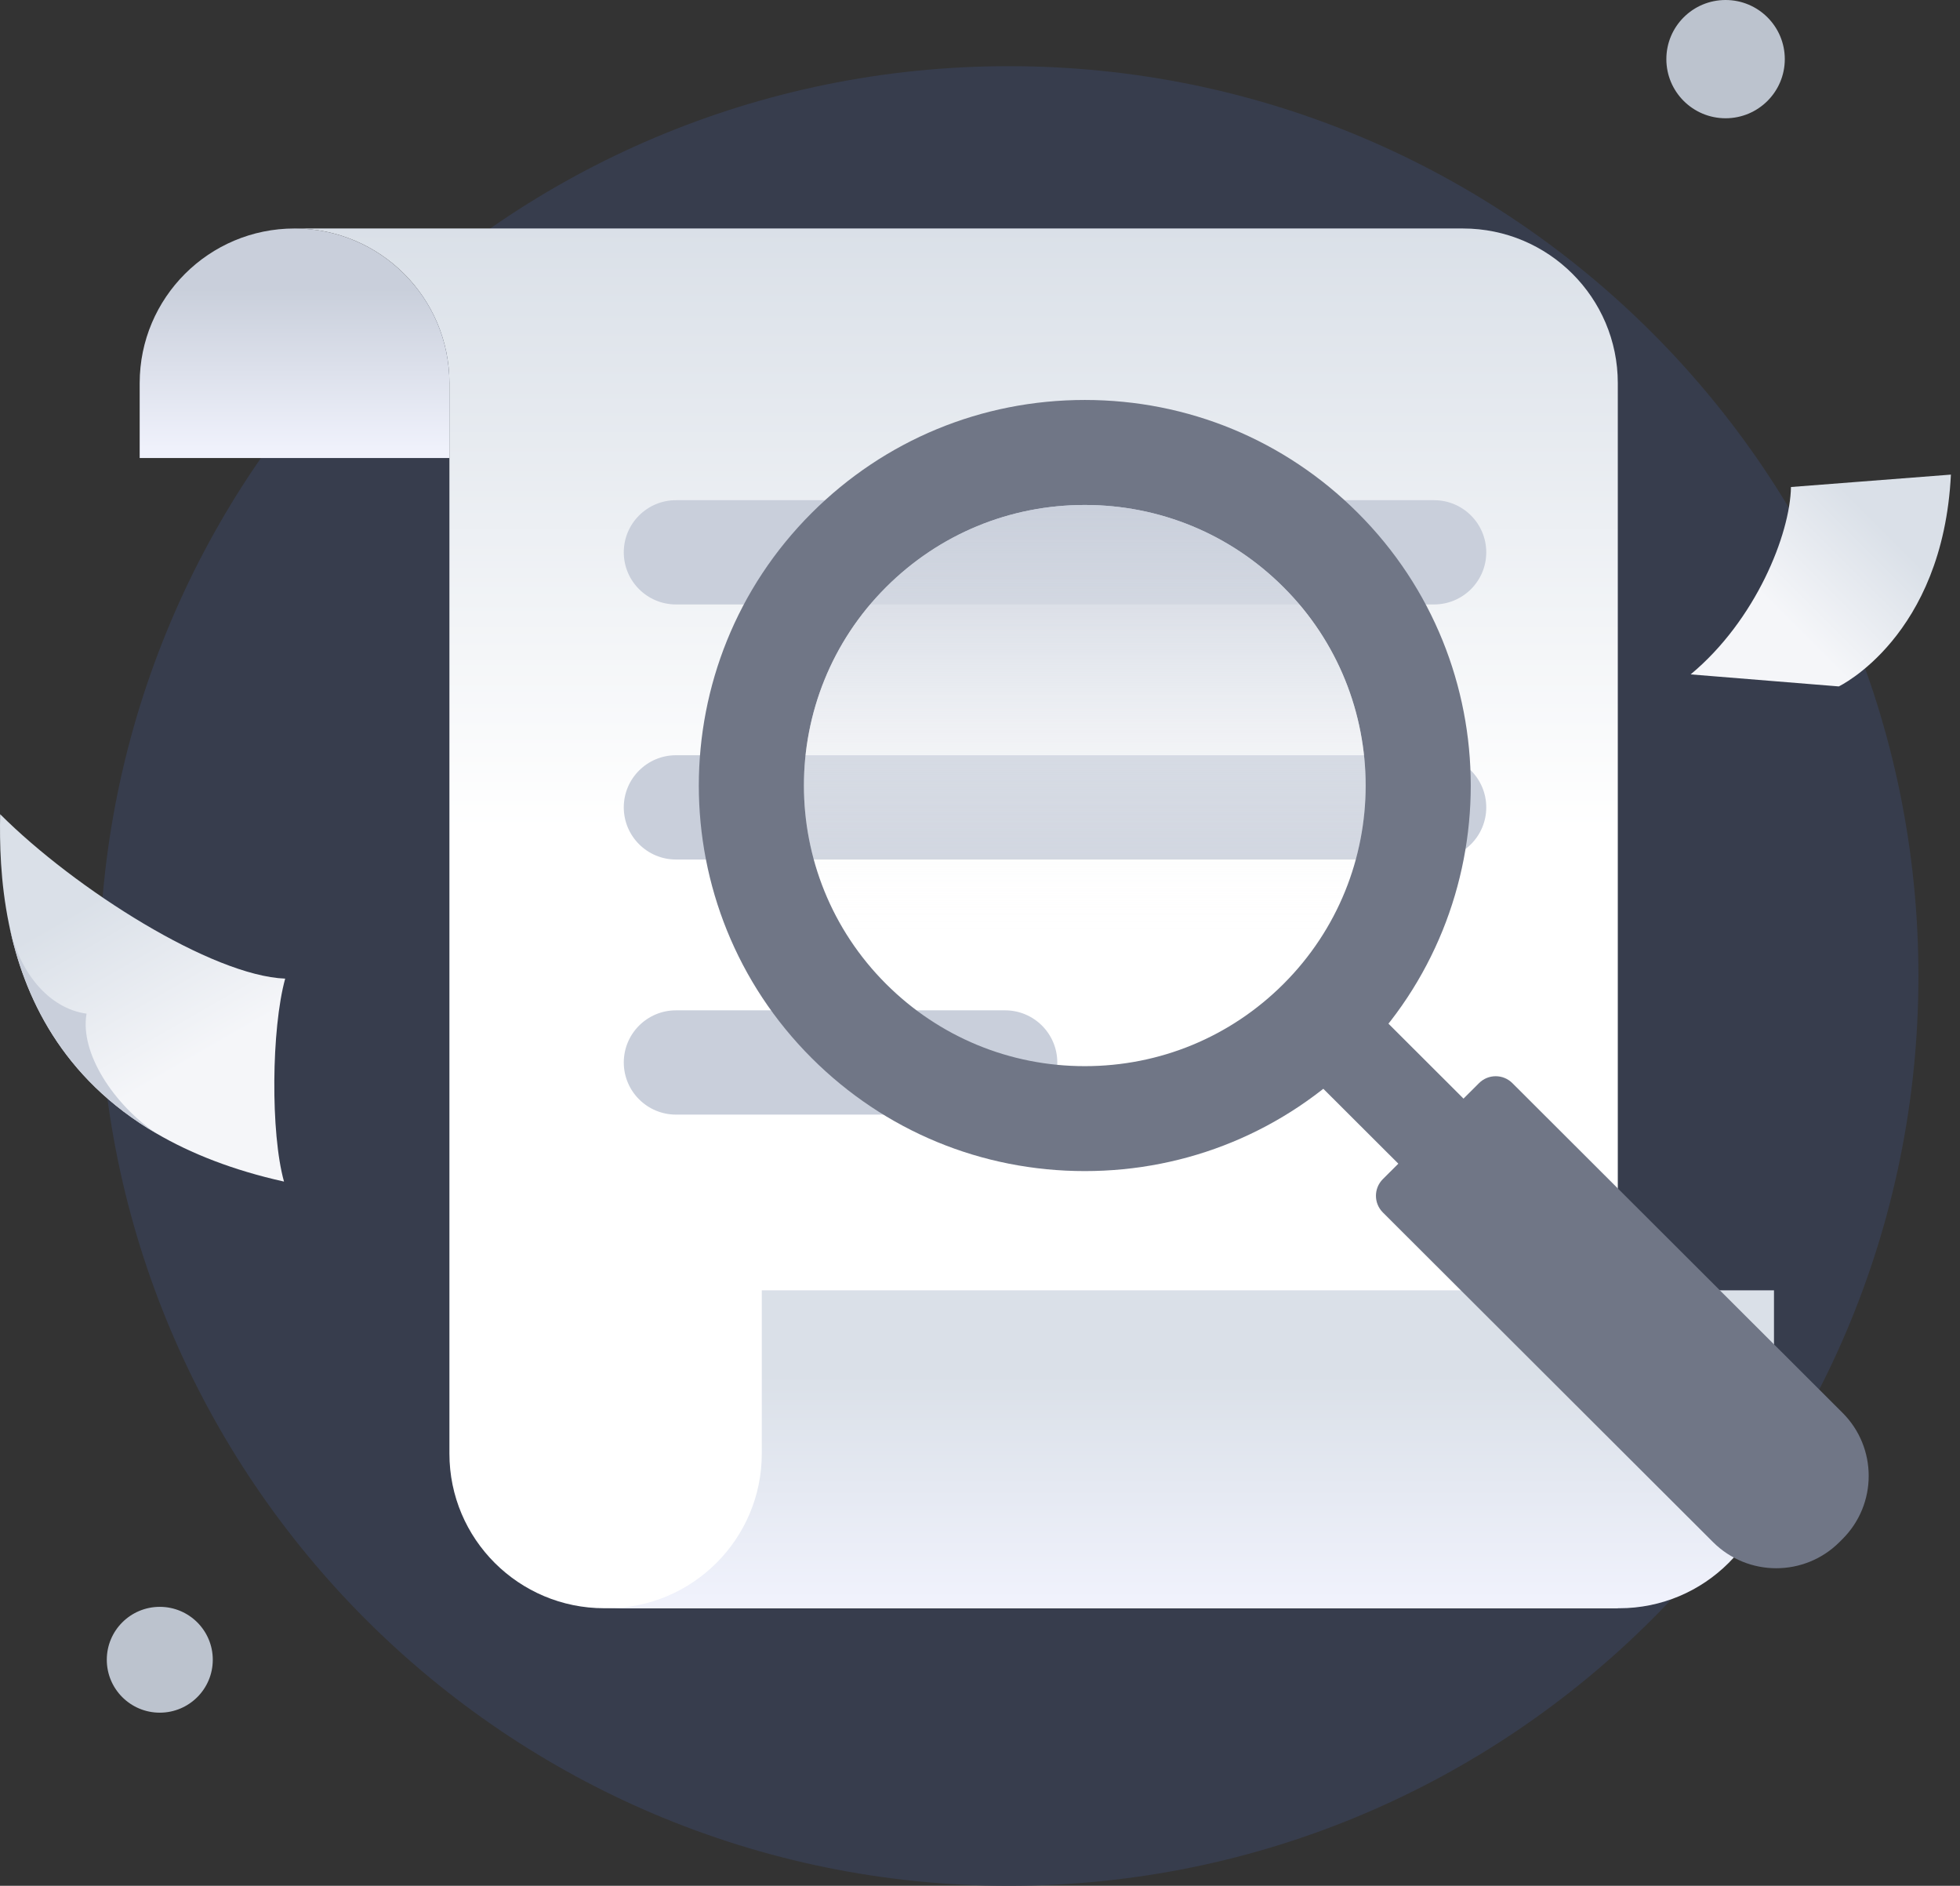 <svg width="105" height="101" viewBox="0 0 105 101" fill="none" xmlns="http://www.w3.org/2000/svg">
<rect x="0" y="0" width="105" height="101" fill="#333333" stroke="none"/>
<g id="Group 1485">
<g id="Group">
<path id="Vector" d="M54.044 101C80.956 101 102.773 79.184 102.773 52.272C102.773 25.36 80.956 3.544 54.044 3.544C27.133 3.544 5.316 25.36 5.316 52.272C5.316 79.184 27.133 101 54.044 101Z" fill="#373D4D"/>
</g>
<g id="Group_2">
<path id="Vector_2" d="M15.78 12.237C20.362 12.237 24.076 15.945 24.076 20.519V29.266V77.852C24.076 82.426 27.791 86.134 32.373 86.134H86.668V20.519C86.668 15.945 82.954 12.237 78.372 12.237H15.78Z" fill="url(#paint0_linear_16429_9921)"/>
<g id="Group_3">
<g id="Group_4">
<g id="Group_5">
<path id="Vector_3" d="M24.076 20.519C24.076 15.945 20.361 12.237 15.78 12.237C11.198 12.237 7.483 15.945 7.483 20.519V24.531H24.076V20.519Z" fill="url(#paint1_linear_16429_9921)"/>
</g>
</g>
</g>
<path id="Vector_4" d="M40.81 69.106V77.853C40.81 82.426 37.095 86.135 32.514 86.135H86.739C91.32 86.135 95.035 82.426 95.035 77.853V69.106H40.81Z" fill="url(#paint2_linear_16429_9921)"/>
<g id="Group_6">
<g id="Group_7">
<path id="Vector_5" d="M53.842 54.111H36.214C34.67 54.111 33.417 55.362 33.417 56.904C33.417 58.445 34.67 59.696 36.214 59.696H53.843C55.388 59.696 56.641 58.445 56.641 56.904C56.639 55.362 55.388 54.111 53.842 54.111Z" fill="#C9CFDB"/>
<path id="Vector_6" d="M76.823 40.449H36.214C34.67 40.449 33.417 41.7 33.417 43.241C33.417 44.783 34.67 46.034 36.214 46.034H76.823C78.368 46.034 79.621 44.783 79.621 43.241C79.621 41.7 78.368 40.449 76.823 40.449Z" fill="#C9CFDB"/>
<path id="Vector_7" d="M76.823 26.789H36.214C34.67 26.789 33.417 28.039 33.417 29.581C33.417 31.123 34.67 32.373 36.214 32.373H76.823C78.368 32.373 79.621 31.123 79.621 29.581C79.621 28.039 78.368 26.789 76.823 26.789Z" fill="#C9CFDB"/>
</g>
</g>
<g id="Group_8">
<g id="Group_9">
<path id="Vector_8" d="M58.114 62.721C52.588 62.721 47.393 60.572 43.486 56.672C35.42 48.621 35.42 35.521 43.486 27.47C47.393 23.569 52.588 21.421 58.114 21.421C63.639 21.421 68.834 23.569 72.741 27.47C80.807 35.521 80.807 48.621 72.741 56.672C68.834 60.572 63.639 62.721 58.114 62.721ZM58.114 27.045C54.092 27.045 50.312 28.608 47.469 31.447C41.6 37.306 41.6 46.839 47.469 52.699C50.312 55.537 54.092 57.101 58.114 57.101C62.135 57.101 65.915 55.538 68.758 52.699C74.627 46.84 74.627 37.307 68.758 31.447C65.915 28.608 62.135 27.045 58.114 27.045Z" fill="#707686"/>
<path id="Vector_9" d="M58.113 27.045C54.092 27.045 50.312 28.608 47.468 31.447C41.599 37.306 41.599 46.839 47.468 52.699C50.312 55.537 54.092 57.101 58.113 57.101C62.134 57.101 65.914 55.539 68.757 52.699C74.627 46.84 74.627 37.307 68.757 31.447C65.914 28.608 62.134 27.045 58.113 27.045Z" fill="url(#paint3_linear_16429_9921)"/>
</g>
<path id="Vector_10" d="M73.109 53.556L69.618 57.041L76.59 64L80.081 60.515L73.109 53.556Z" fill="#707686"/>
<path id="Vector_11" d="M98.707 82.426L98.542 82.591C96.671 84.458 93.639 84.458 91.769 82.591L74.081 64.936C73.588 64.443 73.588 63.645 74.081 63.152L79.233 58.01C79.727 57.517 80.526 57.517 81.02 58.01L98.707 75.666C100.576 77.533 100.576 80.559 98.707 82.426Z" fill="#707686"/>
</g>
<g id="Group_10">
<path id="Vector_12" d="M0.008 43.607C-0.021 45.111 0.011 47.208 0.479 49.491C1.268 53.348 3.3 57.737 8.382 60.705C10.228 61.783 12.477 62.674 15.215 63.283C14.49 60.705 14.536 55.097 15.278 52.413C11.365 52.259 4.043 47.636 0.008 43.607Z" fill="url(#paint4_linear_16429_9921)"/>
<path id="Vector_13" d="M8.381 60.707C3.298 57.738 1.267 53.349 0.478 49.492C1.017 52.095 2.619 54.009 4.637 54.29C4.263 56.413 6.126 59.183 8.381 60.707Z" fill="#C9CFDB"/>
</g>
<path id="Vector_14" d="M90.57 36.119L98.507 36.763C98.507 36.763 104.085 34.103 104.513 25.419L95.945 26.083C95.9 28.606 94.063 33.218 90.57 36.119Z" fill="url(#paint5_linear_16429_9921)"/>
<path id="Vector_15" d="M92.442 6.334C94.194 6.334 95.614 4.916 95.614 3.167C95.614 1.418 94.194 0 92.442 0C90.689 0 89.269 1.418 89.269 3.167C89.269 4.916 90.689 6.334 92.442 6.334Z" fill="#BCC3CE"/>
<path id="Vector_16" d="M8.56 91.727C10.128 91.727 11.399 90.458 11.399 88.893C11.399 87.328 10.128 86.059 8.56 86.059C6.992 86.059 5.721 87.328 5.721 88.893C5.721 90.458 6.992 91.727 8.56 91.727Z" fill="#BCC3CE"/>
</g>
</g>
<defs>
<linearGradient id="paint0_linear_16429_9921" x1="51.224" y1="86.134" x2="51.224" y2="12.237" gradientUnits="userSpaceOnUse">
<stop offset="0.564" stop-color="white"/>
<stop offset="1" stop-color="#DAE0E8"/>
</linearGradient>
<linearGradient id="paint1_linear_16429_9921" x1="15.779" y1="24.532" x2="15.779" y2="12.237" gradientUnits="userSpaceOnUse">
<stop offset="0.025" stop-color="#F0F2FC"/>
<stop offset="0.737" stop-color="#C9CFDB"/>
</linearGradient>
<linearGradient id="paint2_linear_16429_9921" x1="63.774" y1="86.135" x2="63.774" y2="69.105" gradientUnits="userSpaceOnUse">
<stop offset="0.025" stop-color="#F0F2FC"/>
<stop offset="0.737" stop-color="#DAE0E8"/>
</linearGradient>
<linearGradient id="paint3_linear_16429_9921" x1="58.113" y1="57.099" x2="58.113" y2="27.045" gradientUnits="userSpaceOnUse">
<stop offset="0.212" stop-color="white" stop-opacity="0"/>
<stop offset="1" stop-color="#C9CFDB"/>
</linearGradient>
<linearGradient id="paint4_linear_16429_9921" x1="14.644" y1="63.613" x2="2.34" y2="42.263" gradientUnits="userSpaceOnUse">
<stop offset="0.327" stop-color="#F5F6F9"/>
<stop offset="0.737" stop-color="#DAE0E8"/>
</linearGradient>
<linearGradient id="paint5_linear_16429_9921" x1="91.669" y1="37.217" x2="103.978" y2="24.886" gradientUnits="userSpaceOnUse">
<stop offset="0.327" stop-color="#F5F6F9"/>
<stop offset="0.737" stop-color="#DAE0E8"/>
</linearGradient>
</defs>
</svg>

